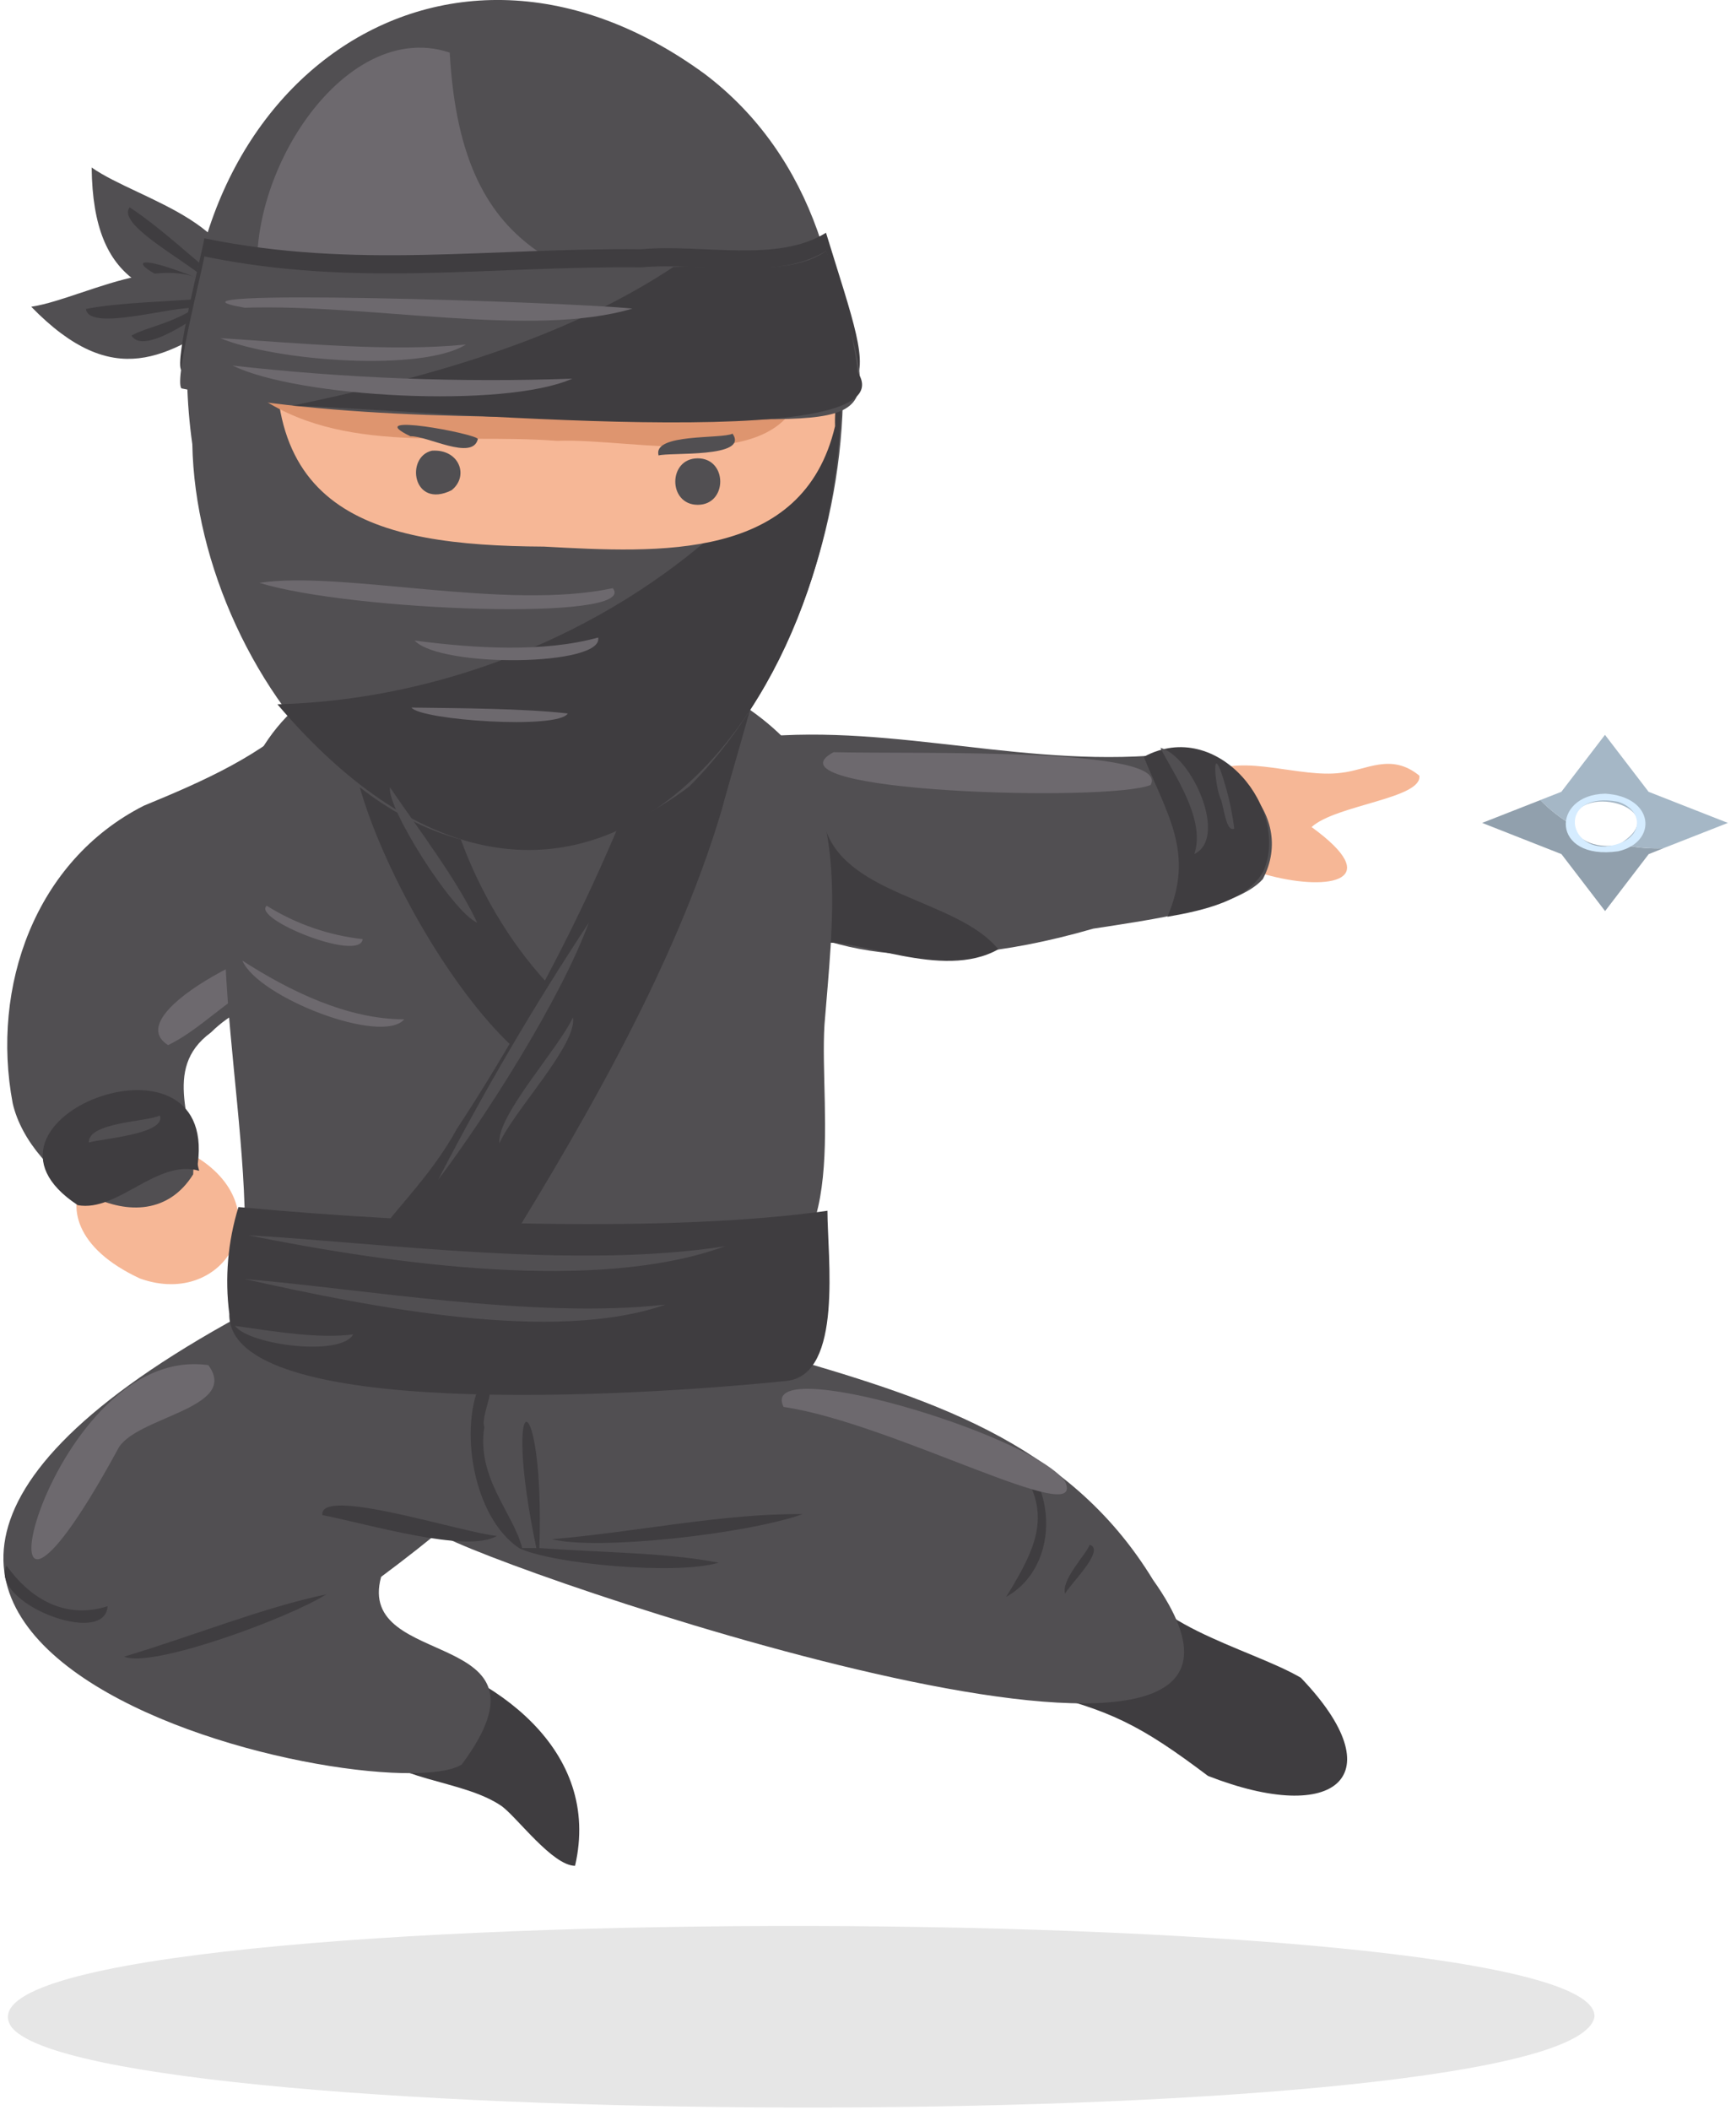 <svg height="232" viewBox="0 0 191 232" width="191" xmlns="http://www.w3.org/2000/svg"><g fill="none" transform="translate(.2)"><path d="m175.233 221.76c-2.089 13.308-165.601 12.984-174.229 1.068-9.204-14.58 174.696-14.496 174.229-1.068z" fill="#000" fill-opacity=".1"/><path d="m20.936 126.948c10.104 5.736 3.744 17.04-5.736 13.644-14.316-6.648-3.72-18.612 5.736-13.644z" fill="#f6b796"/><path d="m1.196 121.32c1.884 8.256 14.52 16.38 19.86 7.812.324-5.556-3.6-11.532 1.956-15.6 4.344-4.32 10.536-4.548 15.36-7.764 6.372-6.12-1.632-23.304-4.74-27.6-5.076 4.92-11.268 7.656-18 10.428-11.988 6.072-16.848 19.944-14.436 32.724z" fill="#514f52"/><path d="m21.56 127.98c0 .276.096.528.156.768-4.62-1.356-8.964 4.572-13.356 3.78-14.16-9.3 15.348-20.676 13.2-4.548z" fill="#3f3d40"/><path d="m9.572 125.64c1.284-.42 8.58-.912 7.812-2.976-1.308.696-7.896.72-7.812 2.976z" fill="#514f52"/><path d="m18.296 114.924c4.428-2.124 7.716-6.696 13.488-8.124 1.86-.792 7.488-1.272 4.26-3.756-4.752-.768-23.508 8.316-17.748 11.88z" fill="#6d696e"/><path d="m132.836 84.984c3.84-2.1 9.996.6 14.508 0 2.82-.288 5.496-2.244 8.616.312.348 2.52-9.18 3.204-11.856 5.652 16.284 11.808-24.48 4.512-11.268-5.964z" fill="#f6b796"/><path d="m80.156 81.432c15.6-2.4 30.132 2.7 46.044 1.68 8.4-1.2 16.392 6.216 12.54 13.56-2.832 3.192-12.348 4.476-18.66 5.448-40.332 11.676-49.488-15.516-39.924-20.688z" fill="#514f52"/><path d="m90.116 103.74c-1.752-3.408.6-9.132.324-13.2 1.968 8.004 14.556 8.196 19.2 13.848-6.168 3.492-15.648-1.38-19.524-.648z" fill="#3f3d40"/><path d="m138.776 95.856c3.048-6.756-4.956-17.028-13.128-12.636 2.508 6.3 5.64 10.536 2.592 17.592 4.056-.696 8.76-1.812 10.536-4.956z" fill="#3f3d40"/><path d="m131.204 93.912c1.308-3.876-2.4-8.976-3.732-11.676 3.456.888 7.476 9.9 3.732 11.676z" fill="#514f52"/><path d="m134.156 87.96c-.708-1.2-1.2-7.464.516-1.38.428 1.489.737 3.01.924 4.548-.816.312-.996-1.5-1.44-3.168z" fill="#514f52"/><path d="m91.508 82.716c9.744.216 37.116-.564 34.896 3.6-4.596 1.92-43.14.816-34.896-3.6z" fill="#6d696e"/><path d="m113 185.892c8.94 2.076 12.336 3.852 19.704 9.396 14.124 5.52 20.58 0 10.212-10.8-5.748-3.348-18.18-5.94-19.284-13.2z" fill="#3f3d40"/><path d="m39.86 191.616c2.688 4.272 10.8 3.984 15.156 7.008 1.728 1.284 5.58 6.528 8.052 6.552 2.952-12.696-8.676-21.156-20.196-24 .188.572.472 1.108.84 1.584-1.62 2.76-5.004 6.144-3.852 8.856z" fill="#3f3d40"/><path d="m48.788 169.068c11.148 5.484 99.6 35.196 77.868 4.656-9.396-15.408-24.888-20.016-41.832-24.924-15.768-6-31.488 4.224-39.072 18.072.945.82 1.961 1.555 3.036 2.196z" fill="#514f52"/><path d="m31.4 142.008c-76.332 38.4 10.164 57.6 19.2 52.032 11.4-15.348-11.748-10.176-8.868-20.64 44.724-33.264 14.556-39.936-10.332-31.392z" fill="#514f52"/><path d="m90.512 112.68c-.612 9.744 3.228 28.344-10.332 28.716-17.004 1.896-52.8 4.308-53.472-8.652-.624-19.584-7.2-43.536 5.772-55.032 13.416-11.628 41.652-8.52 53.532 3.432 7.104 8.196 5.388 20.304 4.5 31.536z" fill="#514f52"/><path d="m50.072 124.128c9.708-14.764 17.487-30.709 23.148-47.449h9.432c.168-.083-2.856 10.081-3.444 12.373-5.22 17.616-16.032 36-26.28 52.344-1.56 1.872-13.416-.264-13.044-3.6 2.916-4.464 7.116-8.052 10.188-13.668z" fill="#3f3d40"/><path d="m60.02 118.032c-10.38-6-22.8-30.468-21.504-38.34 3.231-.04 6.444.488 9.492 1.56.876 11.256 7.488 24.276 16.872 31.272-.564 2.004-3.168 5.208-4.86 5.508z" fill="#3f3d40"/><path d="m25.7 34.404c2.544-9.756-10.536-12.276-15.816-15.984-.096-.252-.084-.264 0 0 .144 13.332 6.996 14.244 15.816 15.984z" fill="#514f52"/><path d="m14.072 22.8c3.6 2.4 6.648 5.376 10.8 8.712.078.034.139.1.168.18.156.204-.24.9-.924.456-7.2-.348-14.4-6.468-1.368-1.068-1.152-1.74-10.296-6.252-8.676-8.28z" fill="#3f3d40"/><path d="m25.712 34.32c-4.908-8.796-16.092-1.56-22.476-.588-.24-.108-.24-.12 0 0 9.12 9.36 14.964 5.544 22.476.588z" fill="#514f52"/><path d="m9.26 33.972c3.9-.744 8.604-.756 13.788-1.2.077-.031.163-.031.24 0 .252 0 .456.816-.348.96-1.38 1.056-7.356 5.376-8.676 3.168 1.752-.96 4.092-1.2 6.948-2.988-1.956-.408-11.676 2.664-11.952.06z" fill="#3f3d40"/><path d="m77.324 8.124c23.844 18 16.92 59.916-1.728 78.396-28.056 20.904-54.144-11.388-54.636-37.668-5.292-37.548 26.484-62.544 56.364-40.728z" fill="#514f52"/><path d="m30.32 77.448c32.4 38.064 62.772 1.104 62.028-36.072-11.748 21.696-37.068 35.424-62.028 36.072z" fill="#3f3d40"/><path d="m29 34.8c-4.404-12.432 7.812-33.18 20.28-29.016 1.332 24 14.4 24.336 30.18 29.76-12.54 4.668-45.288 11.364-50.46-.744z" fill="#6d696e"/><path d="m91.676 46.86c-.156-4.2 1.848-11.664-3.324-13.956-18.66-4.8-38.592-3.288-57.432-.672-4.128 24.168 9.756 27.768 28.728 27.876 12.684.684 28.524 1.644 32.028-13.248z" fill="#f6b796"/><path d="m26.72 42.48c9.6 7.776 22.332 5.088 34.38 6 8.52-.36 25.38 4.188 27.096-6.636z" fill="#de956f"/><path d="m19.76 40.716c17.376 3.6 36.504 3.096 54.792 3.264 23.484.396 22.104 1.092 16.128-18.384-5.376 3.36-13.704 1.2-20.328 1.812-16.92-.168-31.296 2.232-48.072-1.2-.156 1.26-3.36 13.572-2.52 14.508z" fill="#3f3d40"/><path d="m19.76 42.708c17.376 3.6 36.504 3.096 54.792 3.264 23.484.396 22.104 1.104 16.128-18.384-5.376 3.372-13.68 1.212-20.328 1.812-16.92-.168-31.296 2.244-48.072-1.2-.156 1.26-3.36 13.572-2.52 14.508z" fill="#514f52"/><path d="m94.184 40.968c-.584-4.589-1.762-9.082-3.504-13.368-3.9 2.88-11.784 1.512-16.8 1.764-12.204 8.076-27.168 12.168-41.94 15.252 13.596.348 68.292 5.688 62.244-3.648z" fill="#3f3d40"/><path d="m69.38 33.936c-6.78-.732-55.464-2.304-42.66-.096 13.92-.444 31.692 3.36 42.66.096z" fill="#6d696e"/><path d="m51.056 37.884c-8.196.828-18.24-.144-27.012-.696 6.156 2.568 22.26 3.72 27.012.696z" fill="#6d696e"/><path d="m62.768 41.64c-12.474.441-24.964-.04-37.368-1.44 7.128 3.516 29.868 4.764 37.368 1.44z" fill="#6d696e"/><path d="m67.22 64.68c-11.82 2.52-29.82-1.968-38.88-.588 10.02 3.108 41.904 4.308 38.88.588z" fill="#6d696e"/><path d="m65.612 70.104c-6 1.668-13.584 1.2-20.196.336 2.844 3.024 20.844 2.832 20.196-.336z" fill="#6d696e"/><path d="m62.264 78.456c-4.896-.552-11.724-.576-17.196-.648 1.008 1.392 16.2 2.436 17.196.648z" fill="#6d696e"/><path d="m25.028 144.48c-.508-3.943-.164-7.949 1.008-11.748 21 1.968 47.82 2.82 64.8.408 0 4.992 1.764 18-4.452 18.708-16.944 1.752-61.584 4.38-61.356-7.368z" fill="#3f3d40"/><path d="m44.276 112.092c-6.252 0-12.588-3.096-17.808-6.456 1.74 4.068 15.36 9.312 17.808 6.456z" fill="#6d696e"/><path d="m79.58 137.04c-16.452 2.58-37.932-.384-52.464-1.2 15.984 3.216 38.448 6.336 52.464 1.2z" fill="#514f52"/><path d="m73.016 143.46c-14.4 1.632-33.864-1.8-46.284-2.808 13.896 3.108 34.044 7.116 46.284 2.808z" fill="#514f52"/><path d="m38.66 146.736c-3.744.492-8.4-.276-13.008-.936 1.608 2.124 11.664 3.408 13.008.936z" fill="#514f52"/><path d="m39.704 103.272c-3.751-.415-7.36-1.671-10.56-3.672-1.668 1.44 10.26 6.252 10.56 3.672z" fill="#6d696e"/><path d="m64.58 101.472c-6.022 9.119-11.554 18.552-16.572 28.26 5.292-6.996 13.476-19.86 16.572-28.26z" fill="#514f52"/><path d="m62.84 111.876c-1.62 3.492-8.4 10.8-8.1 13.86 1.524-3.516 8.592-10.86 8.1-13.86z" fill="#514f52"/><path d="m52.304 101.472c-2.148-4.632-6.48-10.308-9.6-14.892-.36 2.22 6.816 13.644 9.6 14.892z" fill="#514f52"/><g fill="#3f3d40"><path d="m78.872 171.84c-5.88-1.128-12.696-1.092-19.728-1.608.6-18.276-4.248-18.744-.336 0-.528 0-1.044 0-1.56 0-.936-3.804-5.04-7.704-4.164-13.296-.48-1.44 1.896-5.076-.312-5.112-2.532 5.088-.96 15 4.152 18.42 3.636 1.752 17.364 2.988 21.948 1.596z"/><path d="m88.112 166.5c-8.736-.096-18.312 1.98-27.6 2.76 5.016 1.26 21.444-.564 27.6-2.76z"/><path d="m54.464 168.9c-3.936-.384-19.56-5.508-19.2-2.292 4.788.912 15.912 4.26 19.2 2.292z"/><path d="m35.708 175.32c-6.972 1.452-14.604 4.56-22.248 6.852 3.036 1.32 18.084-4.224 22.248-6.852z"/><path d="m109.676 158.4c6.18 6.792 5.028 10.428.828 17.196 6.216-3.444 5.76-13.68-.828-17.196z"/><path d="m119.684 169.872c-.276.936-3.204 3.888-2.688 5.388.192-.696 4.572-4.86 2.688-5.388z"/><path d="m11.636 176.628c-4.512 1.44-8.4-.648-11.124-4.476-1.908 4.092 10.86 9.048 11.124 4.476z"/></g><path d="m22.724 150.12c-18.216-2.616-27.816 42-10.008 9.336 1.692-3.672 13.572-4.5 10.008-9.336z" fill="#6d696e"/><path d="m116.972 162.9c-3.72-5.22-33.924-14.184-30.96-8.184 11.952 1.74 33.552 13.644 30.96 8.184z" fill="#6d696e"/><path d="m47.324 49.56c-2.952.66-2.136 6.456 2.148 4.356 1.968-1.536.876-4.56-2.148-4.356z" fill="#514f52"/><path d="m76.568 50.4c-3.288 0-3.3 5.112 0 5.112s3.3-5.112 0-5.112z" fill="#514f52"/><path d="m52.376 48.276c-.132-.576-13.056-3.012-7.416-.3 1.8-.096 6.84 2.748 7.416.3z" fill="#514f52"/><path d="m80.396 47.688c-1.2.612-8.832-.06-8.136 2.4 1.14-.372 10.032.312 8.136-2.4z" fill="#514f52"/><path d="m177.98 92.82c-1.284.504-4.572.192-5.112-2.04-1.32-.766-2.531-1.706-3.6-2.796l-6.396 2.508 8.724 3.432 4.8 6.264 4.8-6.264 1.596-.636c-1.618.056-3.235-.102-4.812-.468z" fill="#91a0ad"/><path d="m172.868 90.78c-.24-5.04 11.7-2.016 5.112 2.04 1.573.365 3.186.522 4.8.468l7.128-2.796-8.724-3.42-4.8-6.264-4.8 6.264-2.328.912c1.073 1.09 2.288 2.031 3.612 2.796z" fill="#a5b7c6"/><path d="m176.408 87.276c-6 .12-6 7.404 1.428 6.336 4.356-.984 4.044-6.012-1.428-6.336zm0 5.808c-4.452.084-4.896-6.084 1.392-4.92 3.048.936 2.964 4.5-1.392 4.92z" fill="#d5ecff"/></g></svg>